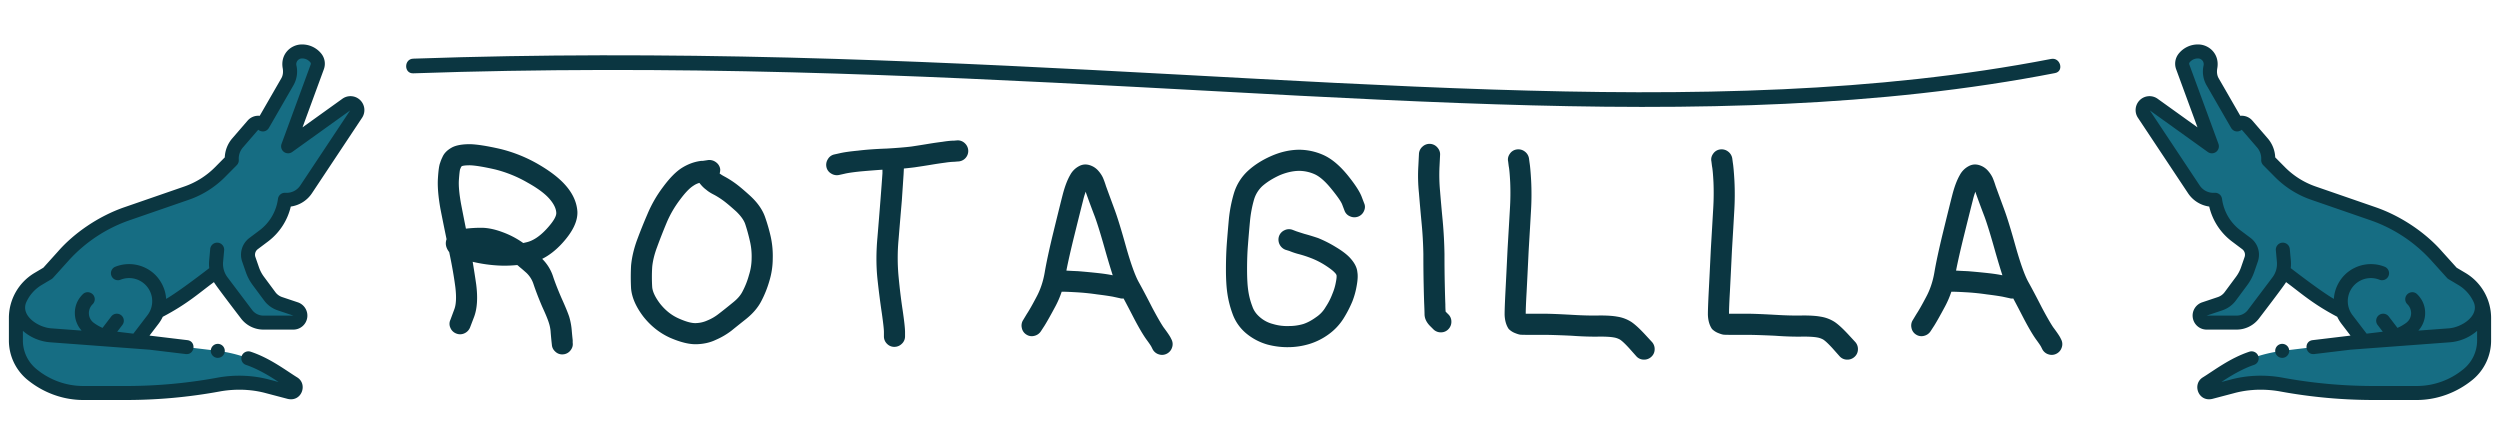 <svg xmlns="http://www.w3.org/2000/svg" viewBox="0 0 5625 1000"><defs><style>.cls-1{fill:#0b3641;}.cls-2{fill:#166d83;}.cls-3{fill:none;}</style></defs><title>logo_rotagilla</title><g id="Texte"><path class="cls-1" d="M1219.937,582.442a98.933,98.933,0,0,1,25.08,41.58q7.255,21.13,18.479,46.86,12.53,27.719,17.16,41.58a152.493,152.493,0,0,1,5.94,33q1.314,14.524,1.979,19.8v5.939q1.315,9.236-4.949,17.16a22.782,22.782,0,0,1-16.17,8.91,22.27,22.27,0,0,1-17.49-5.61q-7.595-6.605-8.25-15.84l-.66-5.939q-.665-5.94-1.98-21.12a83.544,83.544,0,0,0-3.96-21.78q-3.309-11.215-15.18-36.96-11.88-27.721-19.8-51.48a59.962,59.962,0,0,0-18.48-27.06q-6.605-5.94-13.199-11.22a43.705,43.705,0,0,0-4.62-3.96,275.474,275.474,0,0,1-37.62,1.319,325.135,325.135,0,0,1-62.7-8.58q4.61,27.721,7.92,50.82,5.94,46.206-5.28,74.58l-8.58,22.44a24.383,24.383,0,0,1-12.869,13.199,22.627,22.627,0,0,1-18.15.33,22.963,22.963,0,0,1-13.2-12.87,21.033,21.033,0,0,1,0-17.819l8.58-23.101q6.59-16.49,2.64-50.159-4.625-35.641-13.859-79.2-11.231-14.511-5.94-29.04-7.92-38.271-13.859-68.641-7.271-40.915-5.61-67.979,1.639-27.056,4.95-34.98a82.347,82.347,0,0,1,5.279-13.199q5.275-12.53,20.46-21.121,13.86-7.92,41.58-7.92,23.761.665,67.32,10.56a324.38,324.38,0,0,1,85.8,34.32q42.23,24.425,63.36,49.5,23.095,27.07,25.08,57.42,1.314,32.345-34.32,71.28Q1243.687,570.572,1219.937,582.442ZM1048.337,514.463a298.965,298.965,0,0,1,34.319-1.98q21.781,0,48.181,9.9a194.934,194.934,0,0,1,45.54,23.76l.659.66q3.296-.65,5.94-1.32,23.095-4.61,46.86-30.36,22.43-24.409,21.779-36.3-.665-13.86-13.859-29.7-15.19-18.469-50.82-38.279a282.218,282.218,0,0,0-73.26-29.7q-37.62-8.569-56.101-9.24-13.859,0-18.479,1.98c-.443.443-.887.887-1.32,1.319q-1.33,2.646-2.64,5.94-1.33,5.29-2.641,23.76-1.33,20.465,5.28,56.1Q1042.387,484.763,1048.337,514.463Z"/><path class="cls-1" d="M1577.65,362.002h3.3l13.2-1.979a24.933,24.933,0,0,1,17.159,5.28,22.83,22.83,0,0,1,9.24,15.84,33.595,33.595,0,0,1-1.319,9.24,76.235,76.235,0,0,0,10.56,6.6,216.229,216.229,0,0,1,23.76,14.85q12.53,8.911,34.32,28.71,25.075,23.111,33.66,48.181a393.201,393.201,0,0,1,12.54,43.56,200.589,200.589,0,0,1,4.62,48.84,176.348,176.348,0,0,1-7.921,52.141,238.574,238.574,0,0,1-17.819,44.22q-11.231,21.779-34.32,40.26-19.15,15.19-33,26.4a165.371,165.371,0,0,1-34.979,20.46q-19.151,9.234-43.561,9.899-24.425.65-59.399-14.52-34.991-15.839-60.061-47.52-25.09-32.996-27.72-63.36a498.136,498.136,0,0,1,0-51.48q2.629-28.37,13.859-58.739,10.55-28.37,23.101-57.42a281.622,281.622,0,0,1,34.979-60.721q22.43-30.349,42.24-42.899Q1555.205,364.647,1577.65,362.002Zm-3.96,49.5a44.498,44.498,0,0,0-13.86,6.601q-12.545,7.92-29.7,31.02a239.23,239.23,0,0,0-29.7,50.82q-11.88,28.386-21.779,55.44-9.25,24.425-11.221,45.54a378.592,378.592,0,0,0,0,44.88q1.315,15.839,17.82,37.62,17.82,22.444,41.58,33,25.075,11.229,38.939,10.56a66.889,66.889,0,0,0,25.74-5.94,102.917,102.917,0,0,0,25.08-14.52q13.86-10.55,32.34-25.74,15.176-11.88,21.78-25.08a180.084,180.084,0,0,0,14.521-36.96,126.447,126.447,0,0,0,5.939-37.62,148.89,148.89,0,0,0-3.96-38.939q-4.625-20.451-10.56-38.28-4.626-13.195-20.46-28.38-19.8-17.82-30.03-25.08a185.128,185.128,0,0,0-18.811-11.88q-11.88-5.94-17.819-11.22a68.807,68.807,0,0,1-13.2-12.54A20.849,20.849,0,0,1,1573.69,411.502Z"/><path class="cls-1" d="M2029.089,773.513a23.658,23.658,0,0,1-16.83,6.93,22.525,22.525,0,0,1-16.5-6.93,22.914,22.914,0,0,1-6.931-16.83v-9.9q0-8.569-4.619-41.58-5.291-34.975-9.9-77.22-4.625-44.209,0-94.38,3.959-47.52,6.93-85.8,2.971-38.27,4.29-58.08v-7.92q-28.384,1.979-50.16,3.96-25.09,2.644-35.64,5.279l-11.88,2.641a23.489,23.489,0,0,1-17.82-3.3,21.94,21.94,0,0,1-10.56-14.521,23.501,23.501,0,0,1,3.3-17.82,21.972,21.972,0,0,1,14.521-10.56l11.88-2.64q13.859-3.294,41.58-5.94,27.054-3.294,64.02-4.62,34.975-1.98,56.1-4.62,21.781-3.295,37.62-5.94,15.841-2.63,31.681-4.62,16.49-2.63,26.399-2.64l7.92-.66a22.912,22.912,0,0,1,16.83,6.93,23.798,23.798,0,0,1,7.26,16.5,23.657,23.657,0,0,1-23.43,24.09l-7.92.66a160.833,160.833,0,0,0-20.46,1.98q-15.19,1.979-31.02,4.619-15.841,2.646-38.28,5.94-10.566,1.33-23.76,2.64l-.66,13.2q-1.33,20.465-3.96,59.4-3.311,38.285-7.261,86.46a451.164,451.164,0,0,0,0,84.479q3.961,41.581,9.24,75.9,5.275,36.305,5.28,48.18v9.9A22.414,22.414,0,0,1,2029.089,773.513Z"/><path class="cls-1" d="M2327.079,755.692a22.091,22.091,0,0,1-17.82-2.97,22.473,22.473,0,0,1-10.229-15.181,22.801,22.801,0,0,1,3.3-17.819l7.92-13.2q7.92-11.88,21.78-38.28,13.195-24.409,18.479-54.779,5.94-34.976,19.801-91.74,13.859-56.755,20.46-82.5,7.254-28.37,17.159-45.54a47.702,47.702,0,0,1,19.801-19.8q13.194-7.255,28.38-.66a41.889,41.889,0,0,1,15.84,11.88,65.845,65.845,0,0,1,9.57,14.52,186.909,186.909,0,0,1,6.93,19.141q9.899,27.07,19.14,52.14,9.901,26.405,26.4,85.8,15.839,55.44,27.72,77.221,13.195,23.76,30.36,57.42,16.49,31.03,25.74,44.88,11.88,15.839,15.84,23.1l2.64,5.28a22.765,22.765,0,0,1,.66,17.82,23.388,23.388,0,0,1-11.88,13.529,22.834,22.834,0,0,1-17.82,1.32,23.29,23.29,0,0,1-13.86-11.55l-2.64-5.28q-1.98-3.959-11.22-16.5-11.88-16.49-29.7-50.82-11.88-23.095-21.78-41.58a18.376,18.376,0,0,1-8.58-.659l-15.18-3.301q-14.525-2.629-36.3-5.279-22.446-3.296-45.21-4.62-22.77-1.315-32.67-1.32h-1.32a210.429,210.429,0,0,1-14.52,33.66q-15.19,28.386-23.761,42.24l-8.58,13.2A23.952,23.952,0,0,1,2327.079,755.692Zm72.271-146.85q10.548.665,26.399,1.319,24.41,1.98,48.18,4.62,17.155,1.98,29.7,4.62-6.605-20.449-15.18-50.16-15.841-56.754-25.08-81.84-9.899-25.74-19.8-53.46a11.255,11.255,0,0,0-.66-2.64,151.548,151.548,0,0,0-5.94,19.8q-6.605,25.74-20.46,81.84Q2405.279,578.483,2399.349,608.843Z"/><path class="cls-1" d="M3068.912,474.862a23.052,23.052,0,0,1-13.201,12.54,23.636,23.636,0,0,1-18.15-.66,21.815,21.815,0,0,1-12.539-13.2l-5.279-13.859q-3.961-9.901-24.42-34.98-19.802-24.409-36.631-32.34a86.503,86.503,0,0,0-37.291-7.92q-20.464.665-42.238,9.9-23.112,10.564-38.941,24.42a67.826,67.826,0,0,0-18.479,29.7,266.439,266.439,0,0,0-9.241,48.84q-2.646,28.384-4.62,54.12-1.98,24.425-1.98,54.779,0,29.7,2.641,47.521a162.53,162.53,0,0,0,9.24,35.64q4.608,13.86,17.16,24.42a70.964,70.964,0,0,0,29.039,15.181,110.093,110.093,0,0,0,35.641,4.619,112.8,112.8,0,0,0,33-4.619q13.86-4.61,28.381-15.181a68.157,68.157,0,0,0,21.779-23.1,146.339,146.339,0,0,0,15.18-29.7,122.374,122.374,0,0,0,7.92-27.06q1.98-9.901,1.32-14.521-.665-2.629-3.959-5.939-5.941-6.59-22.441-17.16a178.084,178.084,0,0,0-31.68-15.84,253.916,253.916,0,0,0-26.4-8.58,156.627,156.627,0,0,1-21.779-7.261l-8.58-2.64A24.415,24.415,0,0,1,2877.842,531.292a23.189,23.189,0,0,1,12.209-13.199,22.726,22.726,0,0,1,18.15-.99l8.58,3.3q7.919,2.646,18.48,5.94,12.53,3.309,30.359,9.239a269.207,269.207,0,0,1,40.26,20.46q23.095,13.86,33.66,26.4,13.195,15.19,14.52,29.7,1.98,11.229-1.318,29.7a180.357,180.357,0,0,1-9.9,36.3,263.997,263.997,0,0,1-19.801,38.28,128.065,128.065,0,0,1-34.32,36.3,146.46,146.46,0,0,1-42.24,21.12,167.699,167.699,0,0,1-45.539,7.26,175.636,175.636,0,0,1-49.5-5.94,130.499,130.499,0,0,1-47.52-25.08,102.188,102.188,0,0,1-31.021-44.88,224.54,224.54,0,0,1-11.22-44.22q-3.311-21.779-3.3-54.78,0-31.68,1.98-58.739,1.979-25.74,4.619-54.78a315.983,315.983,0,0,1,11.221-57.42,113.043,113.043,0,0,1,32.34-51.48q21.114-19.135,50.82-32.34,31.014-13.86,62.039-14.52a134.367,134.367,0,0,1,57.75,12.54q26.73,12.546,53.131,44.88,25.075,31.03,31.68,48.84l5.281,13.859Q3073.2,465.627,3068.912,474.862Z"/><path class="cls-1" d="M3200.91,329.663a23.174,23.174,0,0,1,33.33,2.31q6.589,7.594,5.939,16.83l-1.32,26.4a399.031,399.031,0,0,0,1.32,55.44q2.631,32.345,5.941,66.66,3.293,36.305,3.959,73.92,0,36.305.66,66.66.65,31.03,1.32,46.859,0,9.901.66,16.5L3258,706.522a22.493,22.493,0,0,1,7.59,16.5,23.473,23.473,0,0,1-6.27,17.16,22.42,22.42,0,0,1-16.5,7.59,23.384,23.384,0,0,1-17.16-6.271l-6.6-6.6q-13.86-13.195-13.861-28.38,0-4.61-.658-20.46-.665-15.841-1.32-46.86-.665-31.015-.66-67.979-.665-35.64-3.961-69.3-3.311-34.976-5.939-67.32a371.813,371.813,0,0,1-1.32-62.04l1.32-26.4A23.104,23.104,0,0,1,3200.91,329.663Z"/><path class="cls-1" d="M3539.818,708.502q33.659,1.98,60.061,1.32,25.075,0,38.939,2.641a81.549,81.549,0,0,1,31.68,11.88q11.88,7.919,30.361,27.72l15.84,17.16a23.47,23.47,0,0,1,6.27,17.16,22.495,22.495,0,0,1-7.59,16.5,23.489,23.489,0,0,1-17.16,6.27,22.472,22.472,0,0,1-16.5-7.59l-15.84-17.82q-13.86-15.19-21.121-19.8a42.461,42.461,0,0,0-13.199-4.62q-10.564-1.98-31.68-1.98-27.721.665-64.02-1.98-43.562-1.98-64.021-1.979h-38.279q-8.584,0-12.541-.33-3.958-.325-12.209-3.63a41.581,41.581,0,0,1-14.189-9.24q-8.587-12.53-9.24-32.34,0-14.511,1.98-53.46,1.978-37.62,4.619-93.061,3.296-55.44,5.279-90.42a578.08,578.08,0,0,0,.66-61.05q-1.33-26.73-3.299-35.97l-1.32-10.561q-1.98-9.234,3.959-17.49a22.284,22.284,0,0,1,15.51-9.57,23.708,23.708,0,0,1,17.49,4.29,24.06,24.06,0,0,1,9.9,15.51l1.32,9.9q1.98,11.88,3.631,41.25a613.347,613.347,0,0,1-.33,66.329q-1.98,35.641-5.281,90.421-2.646,55.44-4.619,93.06-1.98,34.991-1.98,48.84h38.939Q3493.62,705.862,3539.818,708.502Z"/><path class="cls-1" d="M3997.193,708.502q33.659,1.98,60.061,1.32,25.075,0,38.939,2.641a81.549,81.549,0,0,1,31.68,11.88q11.88,7.919,30.361,27.72l15.84,17.16a23.47,23.47,0,0,1,6.27,17.16,22.495,22.495,0,0,1-7.59,16.5,23.489,23.489,0,0,1-17.16,6.27,22.472,22.472,0,0,1-16.5-7.59l-15.84-17.82q-13.86-15.19-21.121-19.8a42.461,42.461,0,0,0-13.199-4.62q-10.564-1.98-31.68-1.98-27.721.665-64.02-1.98-43.562-1.98-64.021-1.979h-38.279q-8.584,0-12.541-.33-3.958-.325-12.209-3.63a41.581,41.581,0,0,1-14.189-9.24q-8.587-12.53-9.24-32.34,0-14.511,1.98-53.46,1.978-37.62,4.619-93.061,3.296-55.44,5.279-90.42a578.08,578.08,0,0,0,.66-61.05q-1.33-26.73-3.299-35.97l-1.32-10.561q-1.98-9.234,3.959-17.49a22.284,22.284,0,0,1,15.51-9.57,23.708,23.708,0,0,1,17.49,4.29,24.06,24.06,0,0,1,9.9,15.51l1.32,9.9q1.98,11.88,3.631,41.25a613.347,613.347,0,0,1-.33,66.329q-1.98,35.641-5.281,90.421-2.646,55.44-4.619,93.06-1.98,34.991-1.98,48.84h38.939Q3950.995,705.862,3997.193,708.502Z"/><path class="cls-1" d="M4328.838,755.692a22.092,22.092,0,0,1-17.82-2.97,22.475,22.475,0,0,1-10.229-15.181,22.804,22.804,0,0,1,3.299-17.819l7.92-13.2q7.922-11.88,21.781-38.28,13.195-24.409,18.479-54.779,5.941-34.976,19.801-91.74,13.86-56.755,20.461-82.5,7.254-28.37,17.158-45.54a47.714,47.714,0,0,1,19.801-19.8q13.195-7.255,28.381-.66a41.897,41.897,0,0,1,15.84,11.88,65.846,65.846,0,0,1,9.57,14.52,187.384,187.384,0,0,1,6.93,19.141q9.899,27.07,19.139,52.14,9.902,26.405,26.4,85.8,15.841,55.44,27.721,77.221,13.195,23.76,30.359,57.42,16.491,31.03,25.74,44.88,11.88,15.839,15.84,23.1l2.641,5.28a22.773,22.773,0,0,1,.66,17.82,23.389,23.389,0,0,1-11.881,13.529,22.834,22.834,0,0,1-17.82,1.32,23.288,23.288,0,0,1-13.859-11.55l-2.641-5.28q-1.98-3.959-11.219-16.5-11.88-16.49-29.701-50.82-11.88-23.095-21.779-41.58a18.375,18.375,0,0,1-8.58-.659l-15.18-3.301q-14.525-2.629-36.301-5.279-22.444-3.296-45.209-4.62-22.77-1.315-32.67-1.32h-1.32a210.517,210.517,0,0,1-14.52,33.66q-15.19,28.386-23.762,42.24l-8.58,13.2A23.949,23.949,0,0,1,4328.838,755.692Zm72.271-146.85q10.547.665,26.398,1.319,24.41,1.98,48.18,4.62,17.156,1.98,29.701,4.62-6.606-20.449-15.18-50.16-15.841-56.754-25.08-81.84-9.899-25.74-19.801-53.46a11.203,11.203,0,0,0-.66-2.64,151.554,151.554,0,0,0-5.939,19.8q-6.606,25.74-20.461,81.84Q4407.038,578.483,4401.109,608.843Z"/></g><g id="soulignage"><path class="cls-1" d="M929.774,164.979c284.406-9.795,569.052-9.55,853.513-2.208,260.527,6.724,520.843,19.365,781.07,33.292,239.668,12.827,479.302,26.798,719.155,35.779,218.716,8.189,437.765,12.248,656.564,4.83,204.966-6.949,409.885-24.206,612.093-59.097q35.929-6.2,71.718-13.164c20.827-4.041,12.01-35.854-8.773-31.821-198.851,38.584-400.735,58.866-602.964,68.203-217.627,10.048-435.665,7.758-653.346.686-235.629-7.655-471.035-20.929-706.429-33.673-257.564-13.944-515.175-27.31-773.005-35.302-280.215-8.686-560.656-11.071-840.932-3.816q-54.339,1.407-108.664,3.291c-21.177.729-21.275,33.733,0,33Z"/></g><g id="alligator_img"><path class="cls-2" d="M801.52,256.285,688.749,426.112A52.693,52.693,0,0,1,641.032,449.498,120.778,120.778,0,0,1,593.788,530.584L570.638,547.986a31.51,31.51,0,0,0-10.85,35.496l8.031,23.181a94.722,94.722,0,0,0,13.37,25.323l25.701,34.693a47.23,47.23,0,0,0,22.961,16.677l35.26,11.827c16.929,5.669,12.85,30.677-4.992,30.677H592.528A47.264,47.264,0,0,1,554.796,707.041L499.347,633.466a65.947,65.947,0,0,1-11.26-23.449l-60.394,45.386a503.957,503.957,0,0,1-73.779,46.031h-.016a67.633,67.633,0,0,1-9.622,17.37L307.095,767.419l180.535,21.717A316.861,316.861,0,0,1,621.536,837.45l38.677,24.929c10.535,6.803,3.354,23.118-8.787,19.937l-49.386-13.008a254.759,254.759,0,0,0-110.803-3.937,1146.883,1146.883,0,0,1-207.228,18.882H187.568A181.017,181.017,0,0,1,70.828,841.592a98.924,98.924,0,0,1-35.071-75.654v-50.661A101.768,101.768,0,0,1,85.584,627.75l22.063-13.087,34.709-38.535a346.527,346.527,0,0,1,144.157-95.496L420.087,434.443a195.57,195.57,0,0,0,74.929-47.134l26.535-26.803a54.229,54.229,0,0,1,13.087-38.992l34.472-39.89a15.739,15.739,0,0,1,22.205-1.622L646.701,183.876a47.053,47.053,0,0,0,4.787-33.606c-3.48-16.189,8-33.78,26.835-34.488a39.534,39.534,0,0,1,32.63,15.165,20.266,20.266,0,0,1,2.913,19.496l-65.622,178.756,131.26-94.157c14.047-10.079,31.591,6.85,22.016,21.244Z"/><path class="cls-1" d="M490.02,773.687a15.748,15.748,0,1,1-15.748,15.748A15.748,15.748,0,0,1,490.02,773.687ZM814.646,264.997,701.862,434.824a68.541,68.541,0,0,1-47.594,29.913A137.507,137.507,0,0,1,603.251,543.18l-23.159,17.402a15.7,15.7,0,0,0-5.419,17.745l8.03,23.18a78.622,78.622,0,0,0,11.137,21.104l25.713,34.702A31.345,31.345,0,0,0,634.851,668.425l35.271,11.82a31.497,31.497,0,0,1-10.008,61.361H592.525a63.305,63.305,0,0,1-50.304-25.08s-57.466-74.893-60.868-81.768c-31.671,23.031-58.668,48.398-115.127,78.002a83.744,83.744,0,0,1-9.436,15.605l-20.431,26.72,85.181,10.241c20.773,2.499,17.011,33.776-3.764,31.276l-81.734-9.835L113.47,770.2a105.529,105.529,0,0,1-61.965-25.795v21.517a82.994,82.994,0,0,0,29.48,63.638A165.509,165.509,0,0,0,187.568,868.504h96.441a1134.947,1134.947,0,0,0,204.394-18.614c16.394-3.024,62.874-10.443,117.638,4.189l20.677,5.449s-37.392-26.532-73.401-38.567C545.081,818.208,540.953,808.915,543.93,800.756a16.086,16.086,0,0,1,20.205-9.37c43.378,14.381,79.117,42.042,104.598,57.765,24.265,14.972,10.306,55.677-21.305,48.392l-49.402-13.008c-47.357-12.78-89.386-6.346-103.937-3.669A1165.987,1165.987,0,0,1,284.01,900H187.569c-46.376,0-91.15-16.813-126.898-46.362a114.443,114.443,0,0,1-40.66-87.716V715.277A117.915,117.915,0,0,1,77.54,614.205l19.998-11.874,33.118-36.74c34.592-39.631,89.457-78.95,150.709-99.841L414.955,419.545a180.514,180.514,0,0,0,68.866-43.324l21.939-22.146A69.472,69.472,0,0,1,522.722,311.216l34.469-39.89a31.522,31.522,0,0,1,27.129-10.72l48.734-84.592c3.701-6.422,4.48-14.328,3.05-22.424-5.526-31.288,17.334-52.624,41.633-53.551a55.352,55.352,0,0,1,45.627,21.2,36.29,36.29,0,0,1,5.298,34.631L680.681,286.55l89.649-64.305a31.3,31.3,0,0,1,44.316,42.753ZM787.822,248.457,657.424,341.994a15.749,15.749,0,0,1-23.964-18.224L699.09,145.018a4.588,4.588,0,0,0-.545-4.381,23.714,23.714,0,0,0-19.635-9.121,12.946,12.946,0,0,0-12.022,15.436,62.216,62.216,0,0,1-6.546,44.786l-55.38,96.129c-6.672,10.485-17.872,9.113-23.942,4.054l-34.471,39.888a38.238,38.238,0,0,0-9.279,27.663,15.694,15.694,0,0,1-4.539,12.102l.014.019-26.551,26.787a212.171,212.171,0,0,1-80.961,50.945l-133.589,46.189a331.541,331.541,0,0,0-137.59,91.167L119.33,625.2a15.15,15.15,0,0,1-3.652,2.991L93.615,641.293a86.246,86.246,0,0,0-34.942,39.751C46.804,711.052,86.442,737.011,115.807,738.791l67.819,5.047a58.914,58.914,0,0,1-15.208-39.505c-.017-7.78,1.197-25.972,18.093-42.457,6.398-6.242,16.123-5.663,22.269.439a15.687,15.687,0,0,1-.441,22.269c-11.206,10.934-12.003,31.065,2.992,42.047A102.221,102.221,0,0,0,230.67,737.739L250.374,711.972A15.748,15.748,0,0,1,275.393,731.104L263.733,746.351l36.312,4.365,31.724-41.485A51.965,51.965,0,0,0,271.16,629.408a15.749,15.749,0,0,1-11.75-29.224,83.846,83.846,0,0,1,87.411,15.844c15.178,13.887,25.761,34.641,26.967,56.483,27.157-15.395,88.591-62.674,97.068-69.225a82.036,82.036,0,0,1-.247-17.024l2.35-25.902a15.748,15.748,0,1,1,31.367,2.844l-2.35,25.902a50.304,50.304,0,0,0,9.943,34.883l55.455,73.576a31.652,31.652,0,0,0,25.151,12.54h67.589v-.002L624.843,698.285A62.695,62.695,0,0,1,594.246,676.06l-25.712-34.701a110.083,110.083,0,0,1-15.592-29.548l-8.03-23.178a47.107,47.107,0,0,1,16.26-53.235l23.159-17.402a105.7,105.7,0,0,0,41.093-70.52,15.751,15.751,0,0,1,16.762-13.682,36.995,36.995,0,0,0,33.441-16.398Z"/><g id="Droite"><path class="cls-2" d="M4823.48,256.285c-9.575-14.394,7.968-31.323,22.016-21.244l131.26,94.157-65.622-178.756a20.266,20.266,0,0,1,2.913-19.496,39.534,39.534,0,0,1,32.63-15.165c18.835.709,30.315,18.299,26.835,34.488a47.053,47.053,0,0,0,4.787,33.606l55.386,96.126a15.739,15.739,0,0,1,22.205,1.622l34.472,39.89a54.229,54.229,0,0,1,13.087,38.992l26.535,26.803a195.57,195.57,0,0,0,74.929,47.134l133.575,46.189a346.527,346.527,0,0,1,144.157,95.496l34.709,38.535,22.063,13.087a101.768,101.768,0,0,1,49.827,87.528v50.661a98.924,98.924,0,0,1-35.071,75.654,181.017,181.017,0,0,1-116.74,42.661h-96.441a1146.883,1146.883,0,0,1-207.228-18.882,254.759,254.759,0,0,0-110.803,3.937l-49.386,13.008c-12.142,3.181-19.323-13.134-8.787-19.937l38.677-24.929a316.861,316.861,0,0,1,133.905-48.315L5317.905,767.419l-37.181-48.614a67.633,67.633,0,0,1-9.622-17.37h-.016a503.957,503.957,0,0,1-73.779-46.031l-60.394-45.386a65.947,65.947,0,0,1-11.26,23.449L5070.204,707.041A47.264,47.264,0,0,1,5032.472,725.86h-67.591c-17.843,0-21.921-25.008-4.992-30.677l35.26-11.827a47.23,47.23,0,0,0,22.961-16.677l25.701-34.693a94.722,94.722,0,0,0,13.37-25.323l8.031-23.181a31.51,31.51,0,0,0-10.85-35.496L5031.212,530.584a120.778,120.778,0,0,1-47.244-81.087,52.693,52.693,0,0,1-47.716-23.386l-112.772-169.827Z"/><path class="cls-1" d="M5150.728,789.435a15.748,15.748,0,1,1-15.748-15.748A15.748,15.748,0,0,1,5150.728,789.435ZM4810.354,264.997a31.3,31.3,0,0,1,44.316-42.753L4944.319,286.55l-47.981-130.679a36.29,36.29,0,0,1,5.298-34.631,55.352,55.352,0,0,1,45.627-21.2c24.299.928,47.159,22.263,41.633,53.551-1.43,8.096-.65,16.002,3.05,22.424l48.734,84.592a31.522,31.522,0,0,1,27.129,10.72l34.469,39.89a69.472,69.472,0,0,1,16.962,42.858l21.939,22.146a180.514,180.514,0,0,0,68.866,43.324l133.59,46.205c61.252,20.891,116.116,60.209,150.709,99.841l33.118,36.74,19.998,11.874A117.915,117.915,0,0,1,5604.988,715.277v50.644a114.443,114.443,0,0,1-40.66,87.716C5528.58,883.187,5483.807,900,5437.431,900h-96.441a1165.987,1165.987,0,0,1-210.079-19.134c-14.551-2.677-56.58-9.11-103.937,3.669l-49.402,13.008c-31.611,7.285-45.57-33.42-21.305-48.392,25.482-15.723,61.22-43.384,104.598-57.765a16.086,16.086,0,0,1,20.205,9.37c2.976,8.159-1.151,17.452-9.386,20.205-36.009,12.035-73.401,38.567-73.401,38.567l20.677-5.449c54.764-14.632,101.244-7.213,117.638-4.189A1134.947,1134.947,0,0,0,5340.991,868.504h96.441a165.509,165.509,0,0,0,106.583-38.945,82.994,82.994,0,0,0,29.48-63.638V744.405a105.529,105.529,0,0,1-61.965,25.795l-222.571,16.565-81.734,9.835c-20.775,2.501-24.537-28.776-3.764-31.276l85.181-10.241-20.431-26.72a83.744,83.744,0,0,1-9.436-15.605c-56.46-29.603-83.457-54.97-115.127-78.002-3.402,6.876-60.868,81.768-60.868,81.768a63.305,63.305,0,0,1-50.304,25.08h-67.589a31.497,31.497,0,0,1-10.008-61.361l35.271-11.82a31.345,31.345,0,0,0,15.298-11.113L5031.16,622.61a78.622,78.622,0,0,0,11.137-21.104l8.03-23.18a15.7,15.7,0,0,0-5.419-17.745l-23.159-17.402a137.507,137.507,0,0,1-51.017-78.442,68.541,68.541,0,0,1-47.594-29.913L4810.354,264.997Zm139.019,152.4a36.995,36.995,0,0,0,33.441,16.398,15.751,15.751,0,0,1,16.762,13.682,105.7,105.7,0,0,0,41.093,70.52l23.159,17.402a47.107,47.107,0,0,1,16.26,53.235l-8.03,23.178a110.083,110.083,0,0,1-15.592,29.548L5030.754,676.06a62.695,62.695,0,0,1-30.597,22.225l-35.271,11.82v.002h67.589a31.652,31.652,0,0,0,25.151-12.54l55.455-73.576a50.304,50.304,0,0,0,9.943-34.883l-2.35-25.902a15.748,15.748,0,1,1,31.367-2.844l2.35,25.902a82.036,82.036,0,0,1-.247,17.024c8.477,6.551,69.91,53.83,97.068,69.225,1.206-21.843,11.789-42.597,26.967-56.483a83.846,83.846,0,0,1,87.411-15.844,15.749,15.749,0,0,1-11.75,29.224,51.965,51.965,0,0,0-60.609,79.824l31.724,41.485,36.312-4.365L5349.607,731.104a15.748,15.748,0,0,1,25.019-19.132L5394.33,737.739a102.221,102.221,0,0,0,19.339-11.107c14.995-10.983,14.198-31.113,2.992-42.047a15.687,15.687,0,0,1-.441-22.269c6.146-6.102,15.871-6.682,22.269-.439,16.896,16.485,18.11,34.677,18.093,42.457a58.914,58.914,0,0,1-15.208,39.505l67.819-5.047c29.365-1.78,69.003-27.739,57.134-57.746A86.246,86.246,0,0,0,5531.385,641.293l-22.063-13.102a15.15,15.15,0,0,1-3.652-2.991l-34.726-38.52a331.541,331.541,0,0,0-137.59-91.167l-133.589-46.189a212.171,212.171,0,0,1-80.961-50.945L5092.253,371.592l.014-.019a15.694,15.694,0,0,1-4.539-12.102,38.238,38.238,0,0,0-9.279-27.663L5043.979,291.92c-6.069,5.06-17.269,6.431-23.942-4.054l-55.38-96.129a62.216,62.216,0,0,1-6.546-44.786,12.946,12.946,0,0,0-12.022-15.436,23.714,23.714,0,0,0-19.635,9.121,4.588,4.588,0,0,0-.545,4.381l65.63,178.753a15.749,15.749,0,0,1-23.964,18.224L4837.177,248.457Z"/></g></g><g id="Ancrage"><rect class="cls-3" x="5624" y="999" width="1" height="1"/><rect class="cls-3" x="5624" width="1" height="1"/><rect class="cls-3" y="999" width="1" height="1"/><rect class="cls-3" width="1" height="1"/></g></svg>